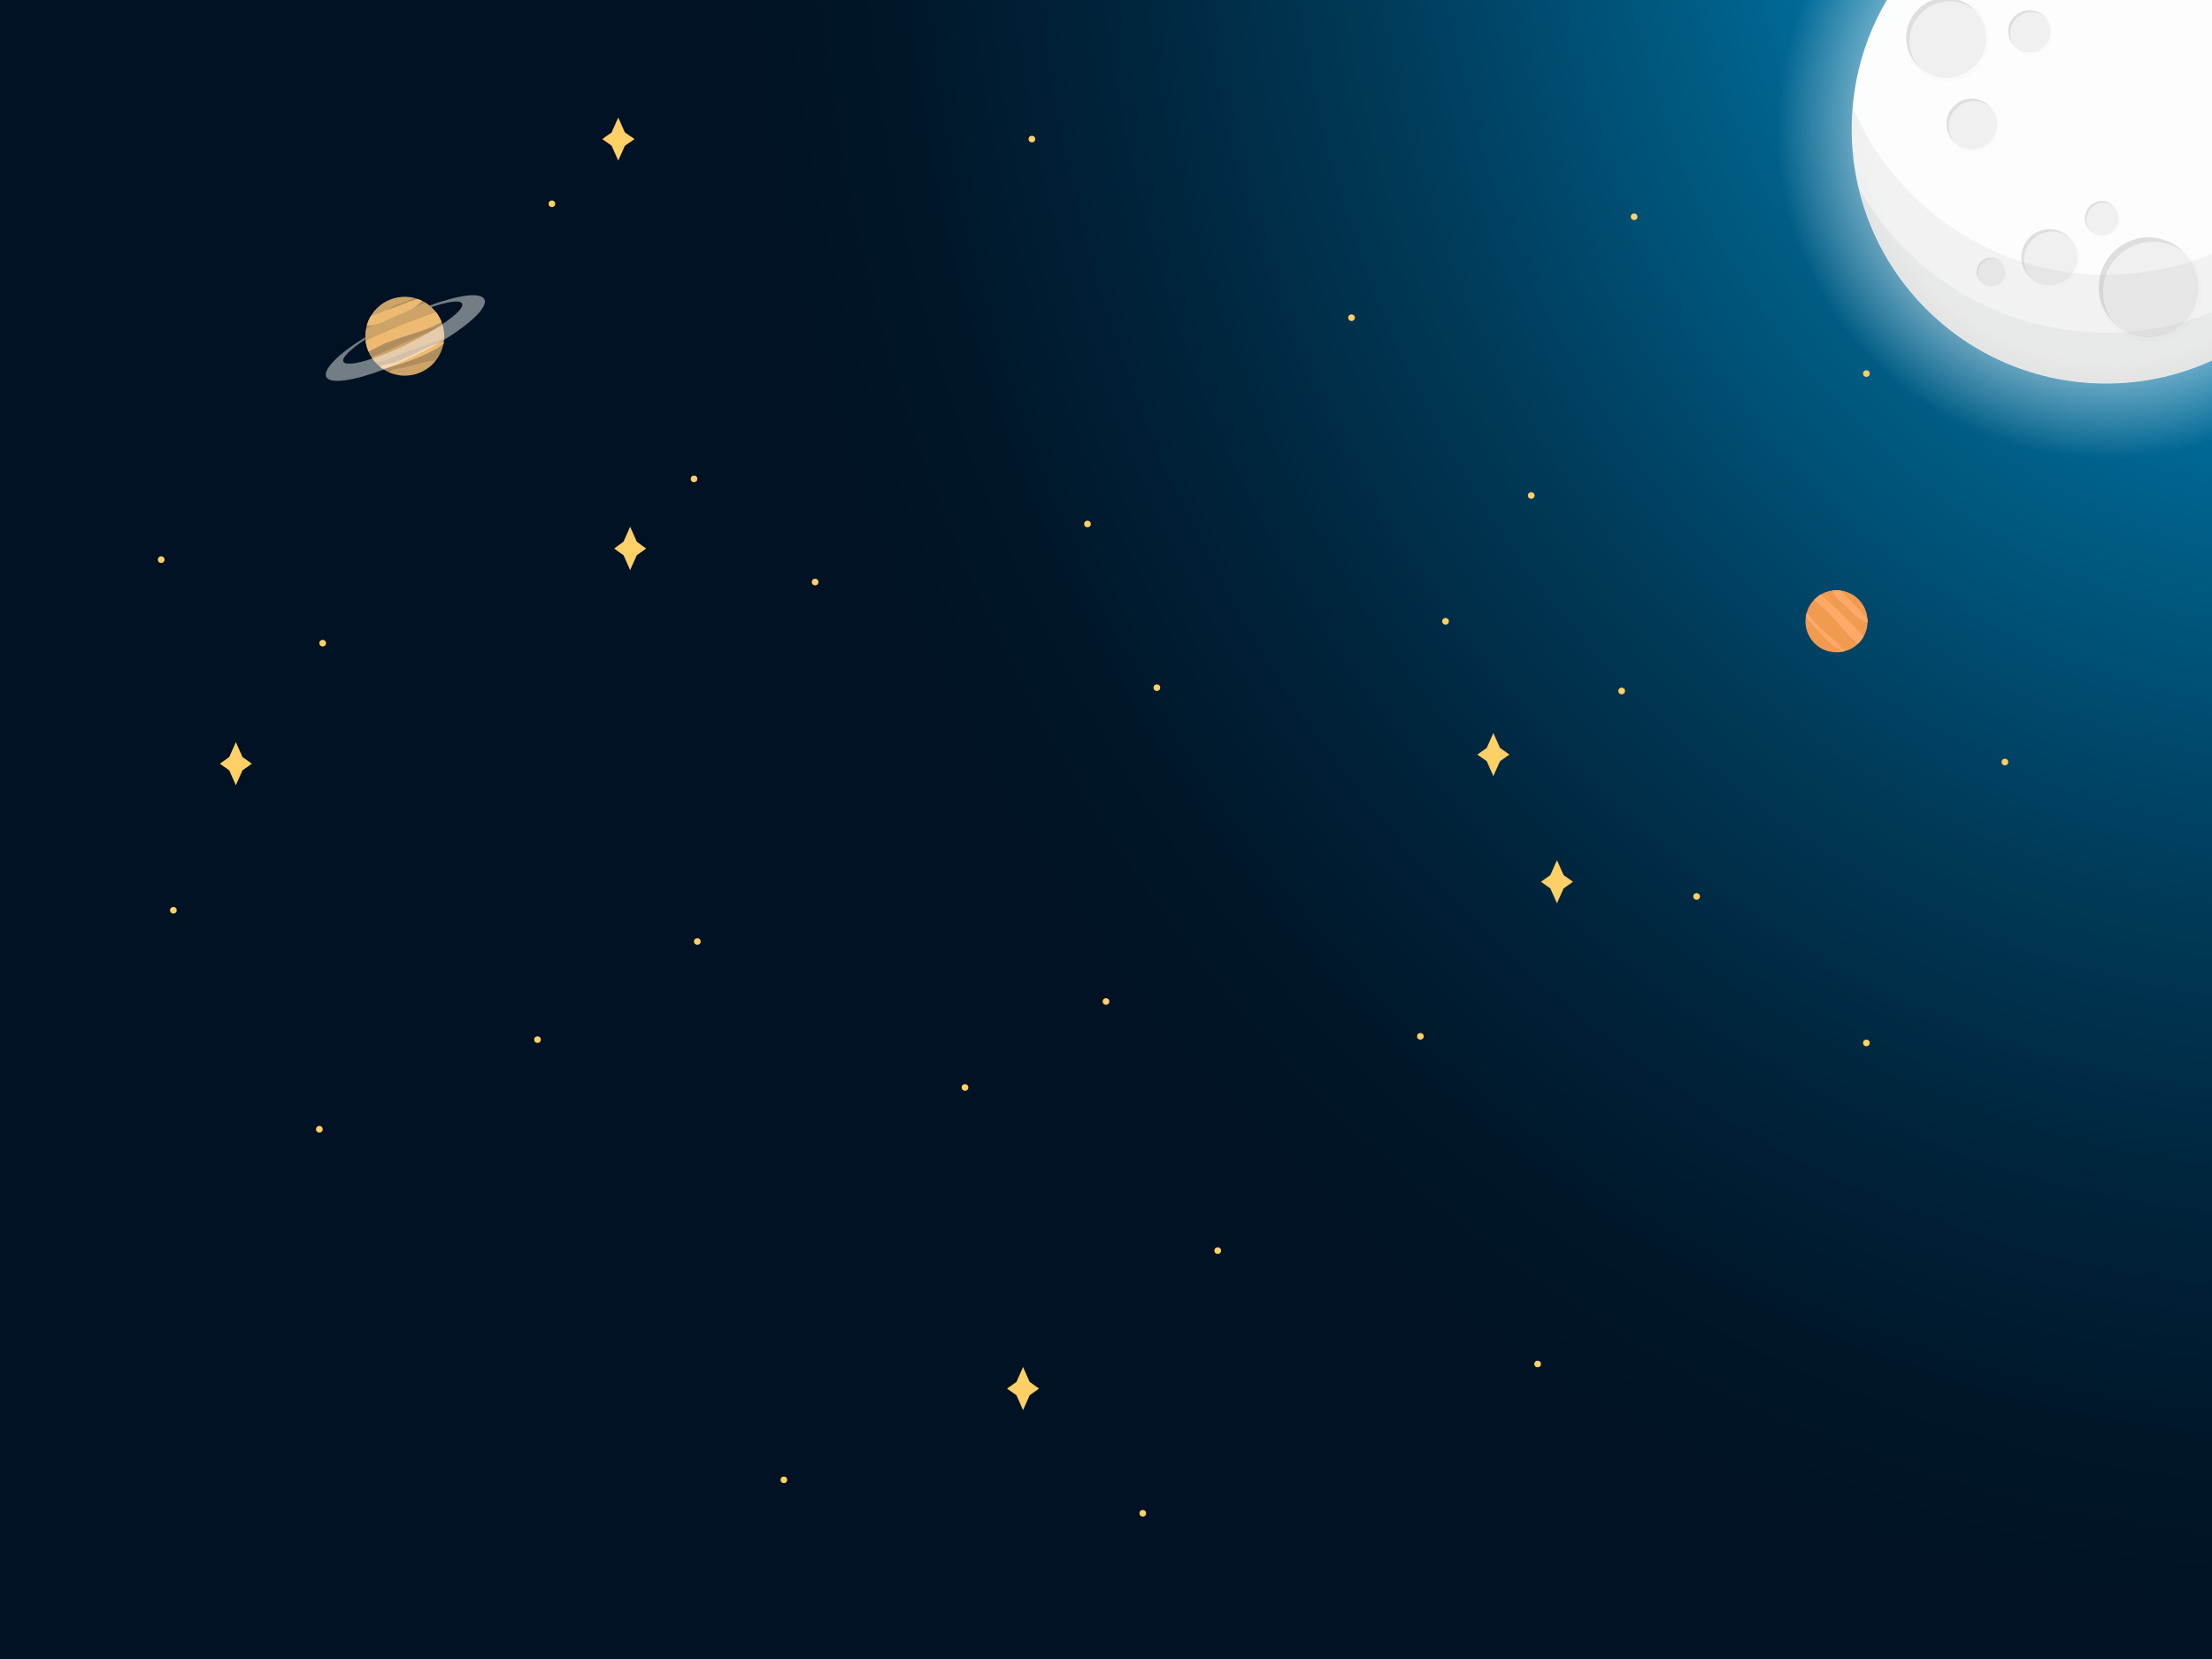 <?xml version="1.0" encoding="utf-8"?>
<!-- Generator: Adobe Illustrator 24.2.3, SVG Export Plug-In . SVG Version: 6.00 Build 0)  -->
<svg version="1.1" id="Layer_1" xmlns="http://www.w3.org/2000/svg" xmlns:xlink="http://www.w3.org/1999/xlink" x="0px" y="0px"
	 viewBox="0 0 800 600" style="enable-background:new 0 0 800 600;" xml:space="preserve">
<rect x="0" y="0" width="800" height="600" fill="#333333" stroke="none"/>
<style type="text/css">
	.st0{fill:url(#SVGID_2_);}
	.st1{fill:#FFD066;}
	.st2{fill:#AF8D5E;}
	.st3{clip-path:url(#SVGID_6_);}
	.st4{opacity:0.47;}
	.st5{fill:#EEBA71;}
	.st6{opacity:0.45;fill:#FFFFFF;}
	.st7{fill:#F19B50;}
	.st8{clip-path:url(#SVGID_12_);}
	.st9{opacity:0.64;}
	.st10{fill:#FFA969;}
	.st11{fill:#FAFBFB;}
	.st12{fill:#E0E0E0;}
	.st13{fill:#BDBDBD;}
	.st14{fill:#F5F5F5;}
	.st15{opacity:0.1;fill:#212121;}
	.st16{opacity:0.5;fill:url(#SVGID_14_);}
</style>
<radialGradient id="SVGID_2_" cx="960.357" cy="-66.967" r="658.143" gradientTransform="matrix(0.88 0 0 0.994 0 -1.285387e-02)" gradientUnits="userSpaceOnUse">
	<stop  offset="6.800000e-07" style="stop-color:#00B7FF"/>
	<stop  offset="0.209" style="stop-color:#0086BE"/>
	<stop  offset="0.41" style="stop-color:#005D86"/>
	<stop  offset="0.596" style="stop-color:#003C5B"/>
	<stop  offset="0.761" style="stop-color:#00253D"/>
	<stop  offset="0.902" style="stop-color:#00172A"/>
	<stop  offset="1" style="stop-color:#001223"/>
</radialGradient>
<rect y="-2" class="st0" width="800" height="602"/>
<g id="stars">
	<circle class="st1" cx="251" cy="173.2" r="1.2"/>
	<circle class="st1" cx="194.4" cy="376" r="1.2"/>
	<circle class="st1" cx="199.6" cy="73.7" r="1.2"/>
	<circle class="st1" cx="62.7" cy="329.2" r="1.2"/>
	<circle class="st1" cx="522.8" cy="224.7" r="1.2"/>
	<circle class="st1" cx="586.5" cy="249.9" r="1.2"/>
	<circle class="st1" cx="294.8" cy="210.5" r="1.2"/>
	<circle class="st1" cx="58.3" cy="202.4" r="1.2"/>
	<circle class="st1" cx="115.5" cy="408.4" r="1.2"/>
	<circle class="st1" cx="553.8" cy="179.2" r="1.2"/>
	<circle class="st1" cx="418.4" cy="248.7" r="1.2"/>
	<circle class="st1" cx="755.7" cy="123.4" r="1.2"/>
	<circle class="st1" cx="675" cy="135.1" r="1.2"/>
	<circle class="st1" cx="400" cy="362.2" r="1.2"/>
	<circle class="st1" cx="613.6" cy="324.2" r="1.2"/>
	<circle class="st1" cx="556.1" cy="493.3" r="1.2"/>
	<circle class="st1" cx="513.7" cy="374.8" r="1.2"/>
	<circle class="st1" cx="675" cy="377.2" r="1.2"/>
	<circle class="st1" cx="283.5" cy="535.2" r="1.2"/>
	<circle class="st1" cx="116.7" cy="232.6" r="1.2"/>
	<circle class="st1" cx="252.2" cy="340.5" r="1.2"/>
	<circle class="st1" cx="488.8" cy="114.9" r="1.2"/>
	<circle class="st1" cx="725.1" cy="275.6" r="1.2"/>
	<circle class="st1" cx="349" cy="393.3" r="1.2"/>
	<circle class="st1" cx="440.4" cy="452.3" r="1.2"/>
	<circle class="st1" cx="413.3" cy="547.3" r="1.2"/>
	<circle class="st1" cx="393.3" cy="189.5" r="1.2"/>
	<circle class="st1" cx="373.2" cy="50.3" r="1.2"/>
	<circle class="st1" cx="591" cy="78.4" r="1.2"/>
</g>
<g id="brightstars">
	<polygon class="st1" points="563.1,326.7 560.7,321.3 557.3,318.9 560.7,316.5 563.1,311.1 565.5,316.5 568.9,318.9 565.5,321.3 	
		"/>
	<polygon class="st1" points="701.9,103.5 699.5,98.1 696.1,95.7 699.5,93.3 701.9,87.9 704.3,93.3 707.7,95.7 704.3,98.1 	"/>
	<polygon class="st1" points="733.1,62.9 730.7,57.5 727.2,55.1 730.7,52.7 733.1,47.2 735.5,52.7 738.9,55.1 735.5,57.5 	"/>
	<polygon class="st1" points="85.3,284 82.9,278.6 79.5,276.2 82.9,273.8 85.3,268.4 87.7,273.8 91.1,276.2 87.7,278.6 	"/>
	<polygon class="st1" points="227.9,206.2 225.5,200.8 222.1,198.4 225.5,195.9 227.9,190.5 230.3,195.9 233.7,198.4 230.3,200.8 	
		"/>
	<polygon class="st1" points="223.6,58.1 221.2,52.7 217.8,50.3 221.2,47.9 223.6,42.5 226,47.9 229.5,50.3 226,52.7 	"/>
	<polygon class="st1" points="370,510 367.6,504.6 364.2,502.2 367.6,499.8 370,494.4 372.4,499.8 375.8,502.2 372.4,504.6 	"/>
	<polygon class="st1" points="540.1,280.7 537.7,275.3 534.3,272.9 537.7,270.5 540.1,265.1 542.5,270.5 545.9,272.9 542.5,275.3 	
		"/>
</g>
<g>
	<g>
		<g>
			<g>
				<defs>
					<path id="SVGID_1_" d="M142.4,107.9c7.6-2.2,15.5,2.2,17.7,9.7c2.2,7.6-2.2,15.5-9.7,17.7c-7.6,2.2-15.5-2.2-17.7-9.7
						C130.5,118,134.8,110.1,142.4,107.9z"/>
				</defs>
				<clipPath id="SVGID_4_">
					<use xlink:href="#SVGID_1_"  style="overflow:visible;"/>
				</clipPath>
			</g>
		</g>
		<g>
			<g>
				<path class="st2" d="M142.4,107.9c7.6-2.2,15.5,2.2,17.7,9.7c2.2,7.6-2.2,15.5-9.7,17.7c-7.6,2.2-15.5-2.2-17.7-9.7
					C130.5,118,134.8,110.1,142.4,107.9z"/>
			</g>
			<g>
				<defs>
					<path id="SVGID_3_" d="M142.4,107.9c7.6-2.2,15.5,2.2,17.7,9.7c2.2,7.6-2.2,15.5-9.7,17.7c-7.6,2.2-15.5-2.2-17.7-9.7
						C130.5,118,134.8,110.1,142.4,107.9z"/>
				</defs>
				<clipPath id="SVGID_6_">
					<use xlink:href="#SVGID_3_"  style="overflow:visible;"/>
				</clipPath>
				<g class="st3">
					<g class="st4">
						<path class="st5" d="M152.9,131.1c2-0.5,4.2-0.9,6.3-0.7c0.5,1.5-0.2,3.2-1.4,4.3s-2.7,1.7-4.2,2.2c-2.5,0.8-12.6,3.6-12.9-1
							c-0.2-2.4,2.2-2.3,4-2.7C147.5,132.7,150.2,131.8,152.9,131.1z"/>
					</g>
					<g class="st4">
						<path class="st5" d="M163.3,121.3c0.2-0.1,0.4-0.2,0.5-0.3c0.2-0.3,0-0.6-0.1-0.9c-0.4-0.8-0.8-1.6-1.3-2.4
							c-0.1-0.2-0.2-0.4-0.4-0.5c-0.2-0.1-0.4,0-0.5,0.1c-4.1,1.8-8.2,3.6-12.4,5.4c-3.7,1.6-7.5,3.3-11.2,5
							c-1.3,0.6-6.6,2.2-3.1,3.2c2.7,0.7,6-1.3,8.4-2.2C149.8,126.3,156.6,123.8,163.3,121.3z"/>
					</g>
					<g class="st4">
						<path class="st5" d="M162.3,113.8c-0.1-1.3-1-2.5-2.1-3.2c-1.1-0.7-2.4-1.1-3.7-1.5c-0.4-0.1-0.8-0.2-1.3-0.2
							c-0.5,0-1,0.3-1.4,0.5c-6.9,3.5-13.9,6.6-21.2,9.2c-1.5,0.5-5.4,1.9-4.5,4.2c0.7,1.6,3.8,1.4,5.1,1.1c2.9-0.7,5.7-2.5,8.4-3.6
							c3.1-1.3,6.3-2.4,9.5-3.4C154.8,115.6,158.5,114.6,162.3,113.8z"/>
					</g>
					<g class="st4">
						<path class="st5" d="M143.2,110.4c1.1-0.4,2.2-0.8,3.3-1.2c2.4-0.9,4.7-2.1,6.9-3.3c-0.9-0.6-2-0.6-3.1-0.6
							c-2.4,0-4.9,0-7.3,0c-1.2,0-2.3,0-3.5,0.3c-2.2,0.5-4,2-5.4,3.7c-1.1,1.4-5.8,8-1.2,6.7C136.7,114.9,139.7,111.9,143.2,110.4z
							"/>
					</g>
					<g>
						<path class="st5" d="M162.9,123.1c-7.2,1-13.2,5.4-19.9,7.9c-1.1,0.4-4.5,0.7-5.2,1.4c-1.4,1.5,1.9,0.7,2.6,0.5
							c3.8-1,7.5-2.2,11.1-3.7c2-0.9,4-1.8,5.9-2.8C158.9,125.6,161.4,123.3,162.9,123.1z"/>
					</g>
					<g>
						<path class="st5" d="M140,123.9c7.2-3,15.2-4.2,21.7-8.6c0.2-0.1,0.3-0.2,0.4-0.4c0.1-0.2,0.1-0.5,0.1-0.7
							c0-0.6,0.2-1.2,0.5-1.7c-1.9-0.6-3.9,0-5.8,0.7c-9.3,3.2-18.4,7-27.2,11.3c-0.2,0.1-0.5,0.2-0.6,0.5c-0.6,1,1.1,1.8,1.7,2.2
							c1.2,0.7,1.1,0.8,2.5,0C135.5,126.1,137.6,124.9,140,123.9z"/>
					</g>
					<g>
						<path class="st5" d="M143.3,114.3c3.7-1.4,7.6-3.1,10-6.3c-1.3-0.3-2.6,0.2-3.8,0.6c-3.9,1.5-7.9,2.9-11.8,4.4
							c-1.2,0.5-10.7,3.3-6.1,4.6C135.1,118.6,140.2,115.6,143.3,114.3z"/>
					</g>
				</g>
			</g>
		</g>
		<g>
			<g>
				<defs>
					<path id="SVGID_5_" d="M142.4,107.9c7.6-2.2,15.5,2.2,17.7,9.7c2.2,7.6-2.2,15.5-9.7,17.7c-7.6,2.2-15.5-2.2-17.7-9.7
						C130.5,118,134.8,110.1,142.4,107.9z"/>
				</defs>
				<clipPath id="SVGID_8_">
					<use xlink:href="#SVGID_5_"  style="overflow:visible;"/>
				</clipPath>
			</g>
		</g>
	</g>
	<g>
		<path class="st6" d="M155.4,110.5c0.2,0.2,0.4,0.4,0.6,0.6c6.1-2.1,10.5-2.7,11.1-1.3c0.7,1.3-2.2,4.2-7.2,7.5
			c-3.3,2.2-7.5,4.6-12.3,7c-4.7,2.3-9.2,4.2-13,5.4c-5.7,1.9-9.7,2.4-10.4,1.1c-0.7-1.4,2.5-4.5,7.9-8c0-0.3,0-0.6-0.1-0.8
			c-9.5,5.9-15.3,11.6-14,14.3c1.3,2.7,9.8,1.5,20.6-2.6c3.5-1.3,7.3-3,11.2-4.9c3.9-1.9,7.5-3.9,10.7-5.8c9.9-6.1,16-12,14.7-14.7
			C173.9,105.5,165.8,106.7,155.4,110.5z"/>
	</g>
</g>
<g>
	<g>
		<g>
			<defs>
				<path id="SVGID_7_" d="M672.9,217.6c3.9,4.8,3.2,11.9-1.6,15.8c-4.8,3.9-11.9,3.2-15.8-1.6c-3.9-4.8-3.2-11.9,1.6-15.8
					C661.9,212.1,669,212.8,672.9,217.6z"/>
			</defs>
			<clipPath id="SVGID_10_">
				<use xlink:href="#SVGID_7_"  style="overflow:visible;"/>
			</clipPath>
		</g>
	</g>
	<g>
		<g>
			<path class="st7" d="M672.9,217.6c3.9,4.8,3.2,11.9-1.6,15.8c-4.8,3.9-11.9,3.2-15.8-1.6c-3.9-4.8-3.2-11.9,1.6-15.8
				C661.9,212.1,669,212.8,672.9,217.6z"/>
		</g>
		<g>
			<defs>
				<path id="SVGID_9_" d="M672.9,217.6c3.9,4.8,3.2,11.9-1.6,15.8c-4.8,3.9-11.9,3.2-15.8-1.6c-3.9-4.8-3.2-11.9,1.6-15.8
					C661.9,212.1,669,212.8,672.9,217.6z"/>
			</defs>
			<clipPath id="SVGID_12_">
				<use xlink:href="#SVGID_9_"  style="overflow:visible;"/>
			</clipPath>
			<g class="st8">
				<g class="st9">
					<path class="st7" d="M659.3,232.4c1,1.3,2,2.7,2.4,4.3c-1,0.8-2.4,0.8-3.6,0.3c-1.2-0.5-2.1-1.4-2.9-2.4
						c-1.3-1.6-6.5-8-3.3-9.6c1.7-0.9,2.4,0.9,3.2,2C656.5,228.9,658,230.6,659.3,232.4z"/>
				</g>
				<g class="st9">
					<path class="st7" d="M669.6,236.9c0.1,0.1,0.2,0.3,0.4,0.3c0.2,0,0.4-0.2,0.6-0.4c0.4-0.6,0.9-1.1,1.3-1.7
						c0.1-0.1,0.2-0.3,0.2-0.5c0-0.1-0.1-0.3-0.2-0.4c-2.6-2.4-5.2-4.9-7.8-7.3c-2.3-2.2-4.7-4.4-7.1-6.5c-0.8-0.8-3.7-4.1-3.3-1.3
						c0.3,2.2,2.8,3.9,4.2,5.4C661.9,228.7,665.8,232.8,669.6,236.9z"/>
				</g>
				<g class="st9">
					<path class="st7" d="M674.8,233.8c0.9-0.5,1.5-1.5,1.7-2.6c0.2-1,0-2.1-0.1-3.2c0-0.3-0.1-0.7-0.3-1c-0.2-0.3-0.5-0.6-0.8-0.9
						c-4.7-3.9-9.1-8.1-13.2-12.5c-0.8-0.9-3.1-3.3-4.4-1.9c-1,1,0.2,3.2,0.8,4c1.4,1.9,3.6,3.3,5.2,5c1.9,1.9,3.7,3.8,5.4,5.8
						C671.2,228.9,673,231.3,674.8,233.8z"/>
				</g>
				<g class="st9">
					<path class="st7" d="M671.3,219c0.7,0.6,1.3,1.4,1.9,2c1.4,1.5,3,2.7,4.5,4c0.1-0.8-0.2-1.6-0.5-2.4c-0.8-1.8-1.5-3.5-2.3-5.3
						c-0.4-0.8-0.7-1.7-1.3-2.4c-1-1.4-2.7-2.3-4.3-2.7c-1.4-0.4-7.6-1.7-5.2,1.2C666,215.6,669.2,216.9,671.3,219z"/>
				</g>
				<g>
					<path class="st10" d="M668.2,237.2c-3-4.9-8-7.9-11.9-12c-0.6-0.7-1.9-3-2.7-3.3c-1.5-0.6,0.1,1.6,0.4,2.1
						c1.9,2.4,3.9,4.7,6.1,6.9c1.2,1.2,2.5,2.3,3.9,3.4C665.2,235.1,667.6,236.1,668.2,237.2z"/>
				</g>
				<g>
					<path class="st10" d="M660.5,220.8c4.4,4.3,7.8,9.7,12.9,13c0.1,0.1,0.3,0.2,0.4,0.2c0.2,0,0.4-0.1,0.5-0.2
						c0.4-0.2,0.9-0.3,1.4-0.2c-0.2-1.6-1.3-2.8-2.3-4c-5.2-5.7-10.8-11.1-16.7-16.2c-0.2-0.1-0.3-0.3-0.5-0.3c-0.9-0.1-1,1.3-1,1.9
						c-0.1,1.1-0.2,1,0.7,1.8C657.5,218.2,659.1,219.4,660.5,220.8z"/>
				</g>
				<g>
					<path class="st10" d="M668.5,220.2c2.2,2.3,4.6,4.5,7.7,5.3c-0.2-1-0.9-1.8-1.6-2.6c-2.3-2.4-4.6-4.8-6.9-7.2
						c-0.7-0.8-5.7-6.7-5.2-3C662.8,215.6,666.6,218.3,668.5,220.2z"/>
				</g>
			</g>
		</g>
	</g>
	<g>
		<g>
			<defs>
				<path id="SVGID_11_" d="M672.9,217.6c3.9,4.8,3.2,11.9-1.6,15.8c-4.8,3.9-11.9,3.2-15.8-1.6c-3.9-4.8-3.2-11.9,1.6-15.8
					C661.9,212.1,669,212.8,672.9,217.6z"/>
			</defs>
			<clipPath id="SVGID_13_">
				<use xlink:href="#SVGID_11_"  style="overflow:visible;"/>
			</clipPath>
		</g>
	</g>
</g>
<g>
	<g>
		<circle class="st11" cx="761.7" cy="46.7" r="92"/>
		<g>
			<circle class="st12" cx="703.9" cy="13.7" r="14.5"/>
			<path class="st13" d="M690.6,15c0-8,6.5-14.5,14.5-14.5c3.7,0,7,1.4,9.6,3.6c-2.7-3-6.5-4.9-10.8-4.9c-8,0-14.5,6.5-14.5,14.5
				c0,4.3,1.9,8.2,4.9,10.8C692,22,690.6,18.7,690.6,15z"/>
			<path class="st14" d="M704.5-0.7c-0.1,0-0.2,0-0.3,0c7.9,0.2,14.2,6.6,14.2,14.5c0,8-6.5,14.5-14.5,14.5
				c-7.9,0-14.3-6.3-14.5-14.2c0,0.1,0,0.2,0,0.3c0,8.3,6.7,15,15,15c8.3,0,15-6.7,15-15C719.5,6,712.8-0.7,704.5-0.7z"/>
		</g>
		<g>
			<circle class="st12" cx="800" cy="-11.6" r="7.2"/>
			<path class="st13" d="M793.4-11c0-4,3.2-7.2,7.2-7.2c1.8,0,3.5,0.7,4.8,1.8c-1.3-1.5-3.3-2.4-5.4-2.4c-4,0-7.2,3.2-7.2,7.2
				c0,2.2,0.9,4.1,2.4,5.4C794.1-7.5,793.4-9.2,793.4-11z"/>
			<path class="st14" d="M800.3-18.9c0,0-0.1,0-0.1,0c3.9,0.1,7.1,3.3,7.1,7.2c0,4-3.2,7.2-7.2,7.2c-3.9,0-7.2-3.2-7.2-7.1
				c0,0,0,0.1,0,0.1c0,4.2,3.4,7.5,7.5,7.5c4.2,0,7.5-3.4,7.5-7.5C807.8-15.5,804.5-18.9,800.3-18.9z"/>
		</g>
		<g>
			<circle class="st12" cx="825.4" cy="61.8" r="18.1"/>
			<path class="st13" d="M808.8,63.3c0-10,8.1-18.1,18.1-18.1c4.6,0,8.8,1.7,12,4.5c-3.3-3.7-8.1-6.1-13.5-6.1
				c-10,0-18.1,8.1-18.1,18.1c0,5.4,2.4,10.2,6.1,13.5C810.6,72.1,808.8,67.9,808.8,63.3z"/>
			<path class="st14" d="M826.1,43.7c-0.1,0-0.2,0-0.4,0c9.8,0.2,17.7,8.2,17.7,18.1c0,10-8.1,18.1-18.1,18.1
				c-9.9,0-17.9-7.9-18.1-17.7c0,0.1,0,0.2,0,0.4c0,10.4,8.4,18.8,18.8,18.8c10.4,0,18.8-8.4,18.8-18.8
				C844.8,52.1,836.4,43.7,826.1,43.7z"/>
		</g>
		<g>
			<circle class="st12" cx="777.1" cy="104" r="18.1"/>
			<path class="st13" d="M760.6,105.5c0-10,8.1-18.1,18.1-18.1c4.6,0,8.8,1.7,12,4.5c-3.3-3.7-8.1-6.1-13.5-6.1
				c-10,0-18.1,8.1-18.1,18.1c0,5.4,2.4,10.2,6.1,13.5C762.3,114.3,760.6,110.1,760.6,105.5z"/>
			<path class="st14" d="M777.8,85.9c-0.1,0-0.2,0-0.4,0c9.8,0.2,17.7,8.2,17.7,18.1c0,10-8.1,18.1-18.1,18.1
				c-9.9,0-17.9-7.9-18.1-17.7c0,0.1,0,0.2,0,0.4c0,10.4,8.4,18.8,18.8,18.8s18.8-8.4,18.8-18.8C796.6,94.3,788.2,85.9,777.8,85.9z"
				/>
		</g>
		<g>
			
				<ellipse transform="matrix(0.16 -0.987 0.987 0.16 530.778 809.878)" class="st12" cx="741.3" cy="93" rx="10.2" ry="10.2"/>
			<path class="st13" d="M732,93.9c0-5.6,4.6-10.2,10.2-10.2c2.6,0,4.9,1,6.7,2.6c-1.9-2.1-4.6-3.4-7.6-3.4
				c-5.6,0-10.2,4.6-10.2,10.2c0,3,1.3,5.7,3.4,7.6C733,98.8,732,96.5,732,93.9z"/>
			<path class="st14" d="M741.7,82.8c-0.1,0-0.1,0-0.2,0c5.5,0.1,10,4.6,10,10.2c0,5.6-4.6,10.2-10.2,10.2c-5.5,0-10.1-4.4-10.2-10
				c0,0.1,0,0.1,0,0.2c0,5.8,4.7,10.6,10.6,10.6s10.6-4.7,10.6-10.6C752.3,87.6,747.6,82.8,741.7,82.8z"/>
		</g>
		<g>
			
				<ellipse transform="matrix(0.16 -0.987 0.987 0.16 560.55 816.739)" class="st12" cx="760.3" cy="78.9" rx="6.2" ry="6.2"/>
			<path class="st13" d="M754.6,79.5c0-3.4,2.8-6.2,6.2-6.2c1.6,0,3,0.6,4.1,1.5c-1.1-1.3-2.8-2.1-4.6-2.1c-3.4,0-6.2,2.8-6.2,6.2
				c0,1.8,0.8,3.5,2.1,4.6C755.2,82.5,754.6,81,754.6,79.5z"/>
			<path class="st14" d="M760.5,72.8c0,0-0.1,0-0.1,0c3.3,0.1,6,2.8,6,6.2c0,3.4-2.8,6.2-6.2,6.2c-3.4,0-6.1-2.7-6.2-6
				c0,0,0,0.1,0,0.1c0,3.5,2.9,6.4,6.4,6.4c3.5,0,6.4-2.9,6.4-6.4S764,72.8,760.5,72.8z"/>
		</g>
		<g>
			<ellipse transform="matrix(0.973 -0.23 0.23 0.973 14.191 194.431)" class="st12" cx="842" cy="36.3" rx="7" ry="7"/>
			<path class="st13" d="M835.7,36.9c0-3.8,3.1-7,7-7c1.8,0,3.4,0.7,4.6,1.8c-1.3-1.4-3.1-2.3-5.2-2.3c-3.8,0-7,3.1-7,7
				c0,2.1,0.9,3.9,2.3,5.2C836.3,40.3,835.7,38.6,835.7,36.9z"/>
			<path class="st14" d="M842.3,29.3c0,0-0.1,0-0.1,0c3.8,0.1,6.8,3.2,6.8,7c0,3.8-3.1,7-7,7c-3.8,0-6.9-3-7-6.8c0,0,0,0.1,0,0.1
				c0,4,3.2,7.2,7.2,7.2c4,0,7.2-3.2,7.2-7.2S846.3,29.3,842.3,29.3z"/>
		</g>
		<g>
			<circle class="st12" cx="713.2" cy="44.9" r="9.2"/>
			<path class="st13" d="M704.8,45.7c0-5.1,4.1-9.2,9.2-9.2c2.3,0,4.5,0.9,6.1,2.3c-1.7-1.9-4.1-3.1-6.9-3.1c-5.1,0-9.2,4.1-9.2,9.2
				c0,2.7,1.2,5.2,3.1,6.9C705.6,50.1,704.8,48,704.8,45.7z"/>
			<path class="st14" d="M713.5,35.7c-0.1,0-0.1,0-0.2,0c5,0.1,9,4.2,9,9.2c0,5.1-4.1,9.2-9.2,9.2c-5,0-9.1-4-9.2-9
				c0,0.1,0,0.1,0,0.2c0,5.3,4.3,9.5,9.5,9.5c5.3,0,9.5-4.3,9.5-9.5C723.1,40,718.8,35.7,713.5,35.7z"/>
		</g>
		<g>
			<circle class="st12" cx="734" cy="11.4" r="7.7"/>
			<path class="st13" d="M727,12.1c0-4.2,3.4-7.7,7.7-7.7c2,0,3.7,0.7,5.1,1.9c-1.4-1.6-3.5-2.6-5.8-2.6c-4.2,0-7.7,3.4-7.7,7.7
				c0,2.3,1,4.3,2.6,5.8C727.7,15.8,727,14,727,12.1z"/>
			<path class="st14" d="M734.4,3.7c-0.1,0-0.1,0-0.2,0c4.2,0.1,7.5,3.5,7.5,7.7c0,4.2-3.4,7.7-7.7,7.7c-4.2,0-7.6-3.4-7.7-7.5
				c0,0.1,0,0.1,0,0.2c0,4.4,3.6,8,8,8c4.4,0,8-3.6,8-8C742.3,7.3,738.8,3.7,734.4,3.7z"/>
		</g>
		<g>
			
				<ellipse transform="matrix(0.707 -0.707 0.707 0.707 141.366 538.067)" class="st12" cx="720.2" cy="98.4" rx="5.2" ry="5.2"/>
			<path class="st13" d="M715.4,98.8c0-2.9,2.3-5.2,5.2-5.2c1.3,0,2.5,0.5,3.4,1.3c-1-1.1-2.3-1.7-3.9-1.7c-2.9,0-5.2,2.3-5.2,5.2
				c0,1.5,0.7,2.9,1.7,3.9C715.9,101.4,715.4,100.2,715.4,98.8z"/>
			<path class="st14" d="M720.4,93.2c0,0-0.1,0-0.1,0c2.8,0.1,5.1,2.4,5.1,5.2c0,2.9-2.3,5.2-5.2,5.2c-2.8,0-5.1-2.3-5.2-5.1
				c0,0,0,0.1,0,0.1c0,3,2.4,5.4,5.4,5.4s5.4-2.4,5.4-5.4C725.8,95.6,723.4,93.2,720.4,93.2z"/>
		</g>
		<path class="st15" d="M761.7,99.4c-41.1,0-76.5-25-91.6-60.6c-0.2,2.6-0.3,5.2-0.3,7.8c0,50.8,41.2,92,92,92c50.8,0,92-41.2,92-92
			c0-2.6-0.1-5.2-0.3-7.8C838.2,74.4,802.9,99.4,761.7,99.4z"/>
		<path class="st15" d="M761.7,120.3c-38.5,0-72-21.2-89.5-52.5c9.6,40.6,46,70.8,89.5,70.8s80-30.2,89.5-70.8
			C833.7,99.1,800.2,120.3,761.7,120.3z"/>
	</g>
	<circle class="st11" cx="778.5" cy="-91.3" r="4.1"/>
	<radialGradient id="SVGID_14_" cx="761.748" cy="46.662" r="122.942" gradientUnits="userSpaceOnUse">
		<stop  offset="0.687" style="stop-color:#FFFFFF"/>
		<stop  offset="0.97" style="stop-color:#FFFFFF;stop-opacity:0"/>
	</radialGradient>
	<circle class="st16" cx="761.7" cy="46.7" r="122.9"/>
</g>
</svg>
